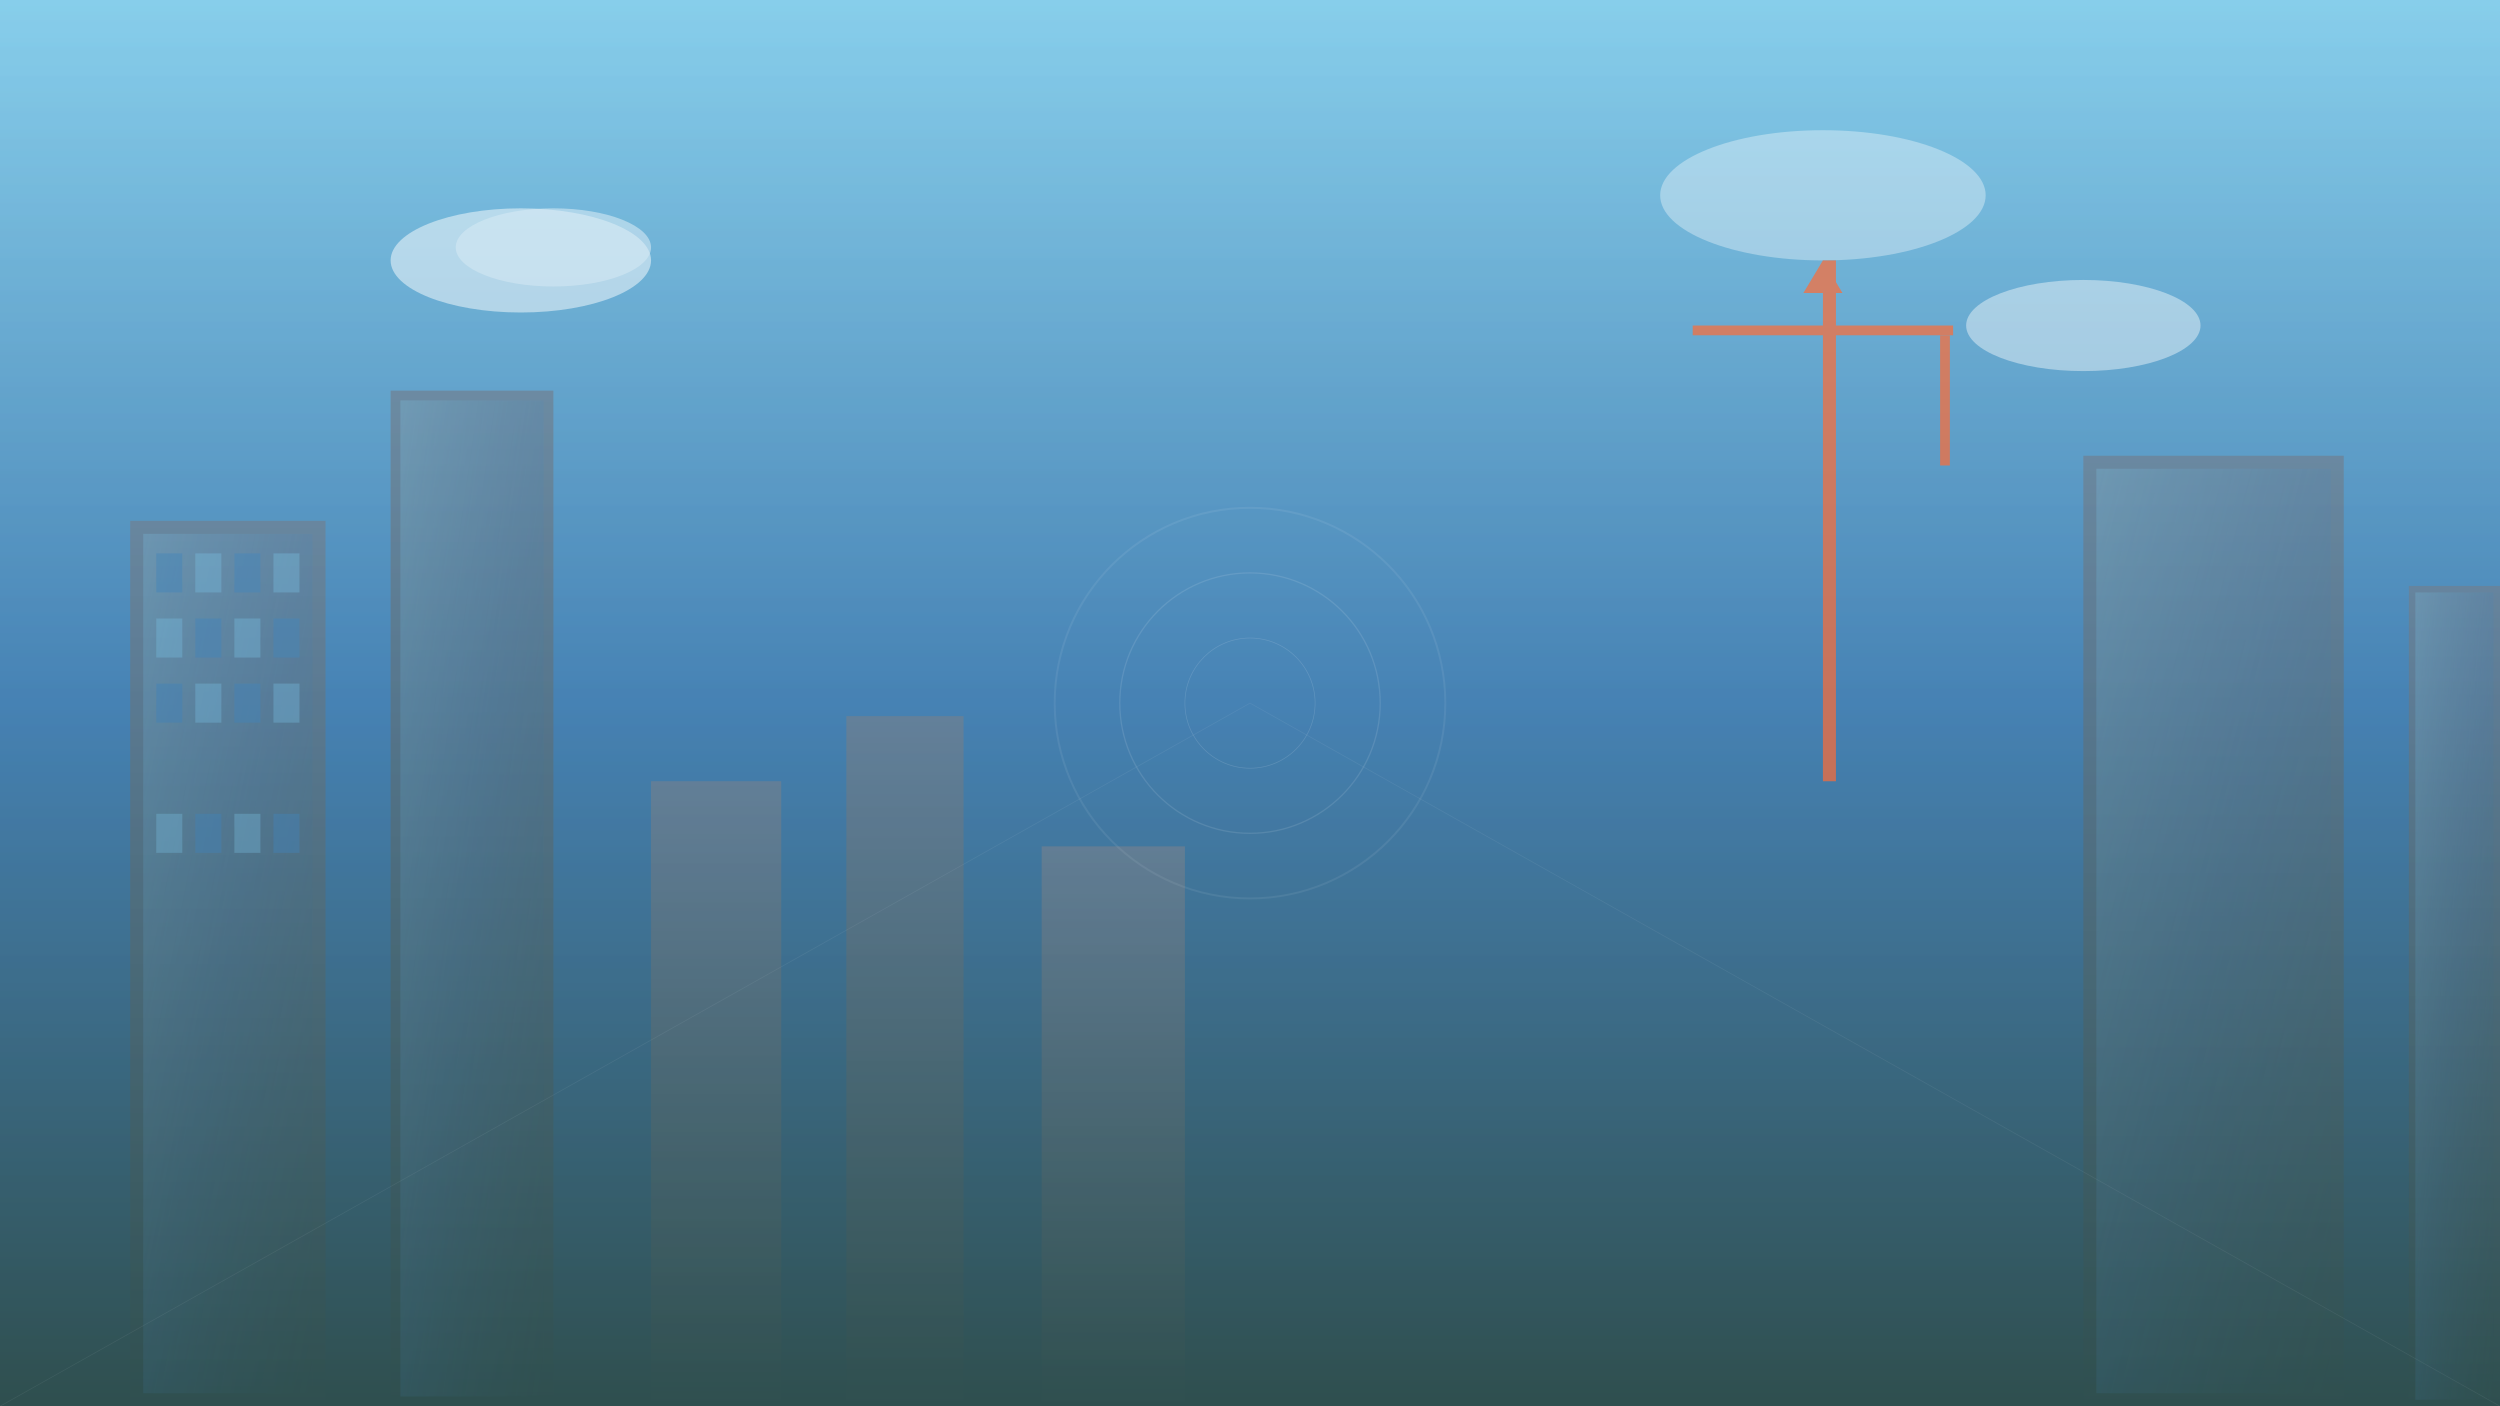 <svg width="3840" height="2160" viewBox="0 0 3840 2160" xmlns="http://www.w3.org/2000/svg">
  <defs>
    <!-- Gradients pour un effet moderne -->
    <linearGradient id="skyGradient" x1="0%" y1="0%" x2="0%" y2="100%">
      <stop offset="0%" style="stop-color:#87CEEB;stop-opacity:1" />
      <stop offset="50%" style="stop-color:#4682B4;stop-opacity:1" />
      <stop offset="100%" style="stop-color:#2F4F4F;stop-opacity:1" />
    </linearGradient>
    
    <linearGradient id="buildingGradient" x1="0%" y1="0%" x2="0%" y2="100%">
      <stop offset="0%" style="stop-color:#708090;stop-opacity:1" />
      <stop offset="100%" style="stop-color:#2F4F4F;stop-opacity:1" />
    </linearGradient>
    
    <linearGradient id="glassGradient" x1="0%" y1="0%" x2="100%" y2="100%">
      <stop offset="0%" style="stop-color:#87CEEB;stop-opacity:0.3" />
      <stop offset="50%" style="stop-color:#4682B4;stop-opacity:0.2" />
      <stop offset="100%" style="stop-color:#2F4F4F;stop-opacity:0.1" />
    </linearGradient>
    
    <!-- Filtres pour les effets -->
    <filter id="shadow" x="-50%" y="-50%" width="200%" height="200%">
      <feDropShadow dx="10" dy="10" stdDeviation="5" flood-color="#000000" flood-opacity="0.3"/>
    </filter>
    
    <filter id="glow" x="-50%" y="-50%" width="200%" height="200%">
      <feGaussianBlur stdDeviation="3" result="coloredBlur"/>
      <feMerge> 
        <feMergeNode in="coloredBlur"/>
        <feMergeNode in="SourceGraphic"/>
      </feMerge>
    </filter>
  </defs>
  
  <!-- Ciel avec gradient -->
  <rect width="3840" height="2160" fill="url(#skyGradient)"/>
  
  <!-- Nuages stylisés -->
  <ellipse cx="800" cy="400" rx="200" ry="80" fill="#FFFFFF" opacity="0.7"/>
  <ellipse cx="850" cy="380" rx="150" ry="60" fill="#FFFFFF" opacity="0.6"/>
  <ellipse cx="2800" cy="300" rx="250" ry="100" fill="#FFFFFF" opacity="0.5"/>
  <ellipse cx="3200" cy="500" rx="180" ry="70" fill="#FFFFFF" opacity="0.6"/>
  
  <!-- Bâtiments modernes en arrière-plan -->
  <!-- Gratte-ciel 1 -->
  <rect x="200" y="800" width="300" height="1360" fill="url(#buildingGradient)" filter="url(#shadow)"/>
  <rect x="220" y="820" width="260" height="1320" fill="url(#glassGradient)"/>
  
  <!-- Fenêtres du gratte-ciel 1 -->
  <g opacity="0.8">
    <rect x="240" y="850" width="40" height="60" fill="#4682B4" opacity="0.7"/>
    <rect x="300" y="850" width="40" height="60" fill="#87CEEB" opacity="0.5"/>
    <rect x="360" y="850" width="40" height="60" fill="#4682B4" opacity="0.7"/>
    <rect x="420" y="850" width="40" height="60" fill="#87CEEB" opacity="0.5"/>
    
    <rect x="240" y="950" width="40" height="60" fill="#87CEEB" opacity="0.5"/>
    <rect x="300" y="950" width="40" height="60" fill="#4682B4" opacity="0.7"/>
    <rect x="360" y="950" width="40" height="60" fill="#87CEEB" opacity="0.5"/>
    <rect x="420" y="950" width="40" height="60" fill="#4682B4" opacity="0.7"/>
    
    <!-- Répétition du motif de fenêtres -->
    <g transform="translate(0,200)">
      <rect x="240" y="850" width="40" height="60" fill="#4682B4" opacity="0.7"/>
      <rect x="300" y="850" width="40" height="60" fill="#87CEEB" opacity="0.5"/>
      <rect x="360" y="850" width="40" height="60" fill="#4682B4" opacity="0.7"/>
      <rect x="420" y="850" width="40" height="60" fill="#87CEEB" opacity="0.5"/>
    </g>
    
    <g transform="translate(0,400)">
      <rect x="240" y="850" width="40" height="60" fill="#87CEEB" opacity="0.5"/>
      <rect x="300" y="850" width="40" height="60" fill="#4682B4" opacity="0.7"/>
      <rect x="360" y="850" width="40" height="60" fill="#87CEEB" opacity="0.5"/>
      <rect x="420" y="850" width="40" height="60" fill="#4682B4" opacity="0.7"/>
    </g>
  </g>
  
  <!-- Gratte-ciel 2 -->
  <rect x="600" y="600" width="250" height="1560" fill="url(#buildingGradient)" filter="url(#shadow)"/>
  <rect x="615" y="615" width="220" height="1530" fill="url(#glassGradient)"/>
  
  <!-- Gratte-ciel 3 -->
  <rect x="3200" y="700" width="400" height="1460" fill="url(#buildingGradient)" filter="url(#shadow)"/>
  <rect x="3220" y="720" width="360" height="1420" fill="url(#glassGradient)"/>
  
  <!-- Gratte-ciel 4 -->
  <rect x="3700" y="900" width="140" height="1260" fill="url(#buildingGradient)" filter="url(#shadow)"/>
  <rect x="3710" y="910" width="120" height="1240" fill="url(#glassGradient)"/>
  
  <!-- Bâtiments moyens -->
  <rect x="1000" y="1200" width="200" height="960" fill="url(#buildingGradient)" filter="url(#shadow)"/>
  <rect x="1300" y="1100" width="180" height="1060" fill="url(#buildingGradient)" filter="url(#shadow)"/>
  <rect x="1600" y="1300" width="220" height="860" fill="url(#buildingGradient)" filter="url(#shadow)"/>
  
  <!-- Éléments de construction modernes -->
  <!-- Grue de construction -->
  <g transform="translate(2800,400)" filter="url(#shadow)">
    <rect x="0" y="0" width="20" height="800" fill="#FF6B35"/>
    <rect x="-200" y="100" width="400" height="15" fill="#FF6B35"/>
    <rect x="180" y="115" width="15" height="200" fill="#FF6B35"/>
    <polygon points="0,0 -30,50 30,50" fill="#FF6B35"/>
  </g>
  
  <!-- Éléments décoratifs géométriques -->
  <circle cx="1920" cy="1080" r="300" fill="none" stroke="#FFFFFF" stroke-width="3" opacity="0.1"/>
  <circle cx="1920" cy="1080" r="200" fill="none" stroke="#FFFFFF" stroke-width="2" opacity="0.15"/>
  <circle cx="1920" cy="1080" r="100" fill="none" stroke="#FFFFFF" stroke-width="1" opacity="0.2"/>
  
  <!-- Lignes de perspective -->
  <line x1="0" y1="2160" x2="1920" y2="1080" stroke="#FFFFFF" stroke-width="1" opacity="0.1"/>
  <line x1="3840" y1="2160" x2="1920" y2="1080" stroke="#FFFFFF" stroke-width="1" opacity="0.1"/>
  
  <!-- Overlay gradient pour l'effet de profondeur -->
  <rect width="3840" height="2160" fill="url(#skyGradient)" opacity="0.3"/>
</svg>